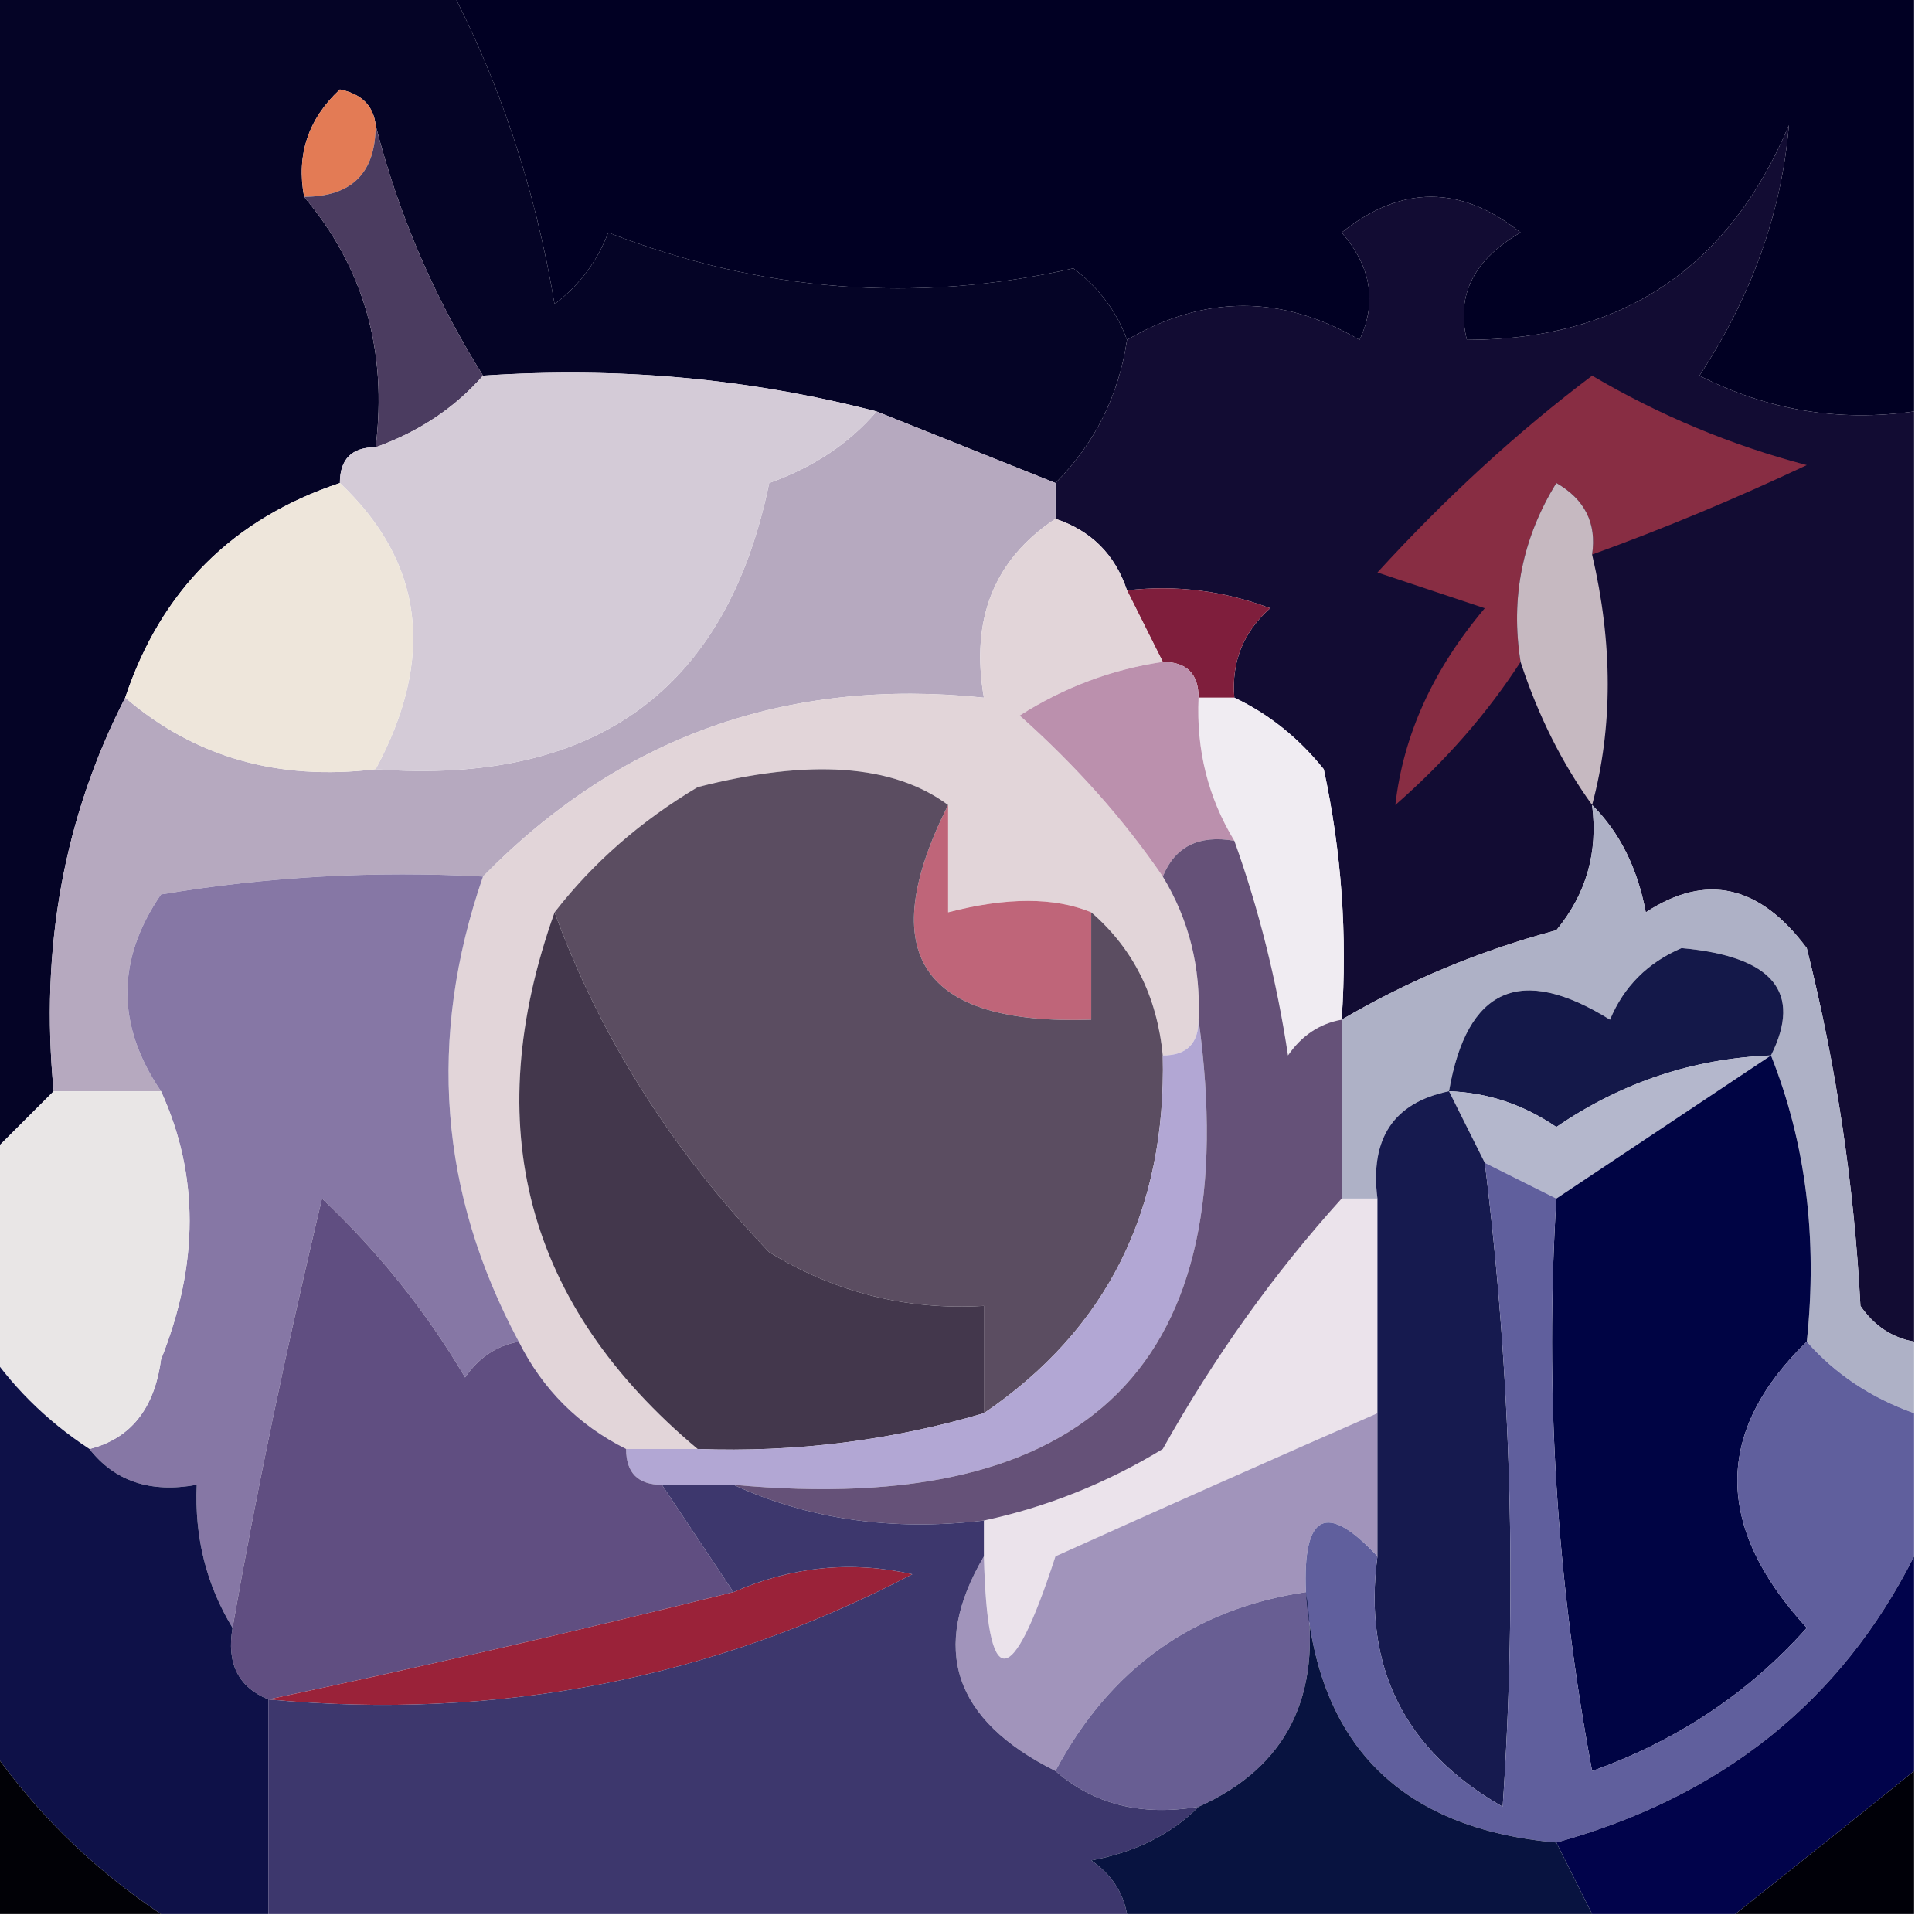 <?xml version="1.0" encoding="UTF-8"?>
<!DOCTYPE svg PUBLIC "-//W3C//DTD SVG 1.1//EN" "http://www.w3.org/Graphics/SVG/1.1/DTD/svg11.dtd">
<svg xmlns="http://www.w3.org/2000/svg" version="1.1" width="54px" height="54px" style="shape-rendering:geometricPrecision; text-rendering:geometricPrecision; image-rendering:optimizeQuality; fill-rule:evenodd; clip-rule:evenodd" xmlns:xlink="http://www.w3.org/1999/xlink">
<g><path style="opacity:1" fill="#050426" d="M -0.5,-0.5 C 3.833,-0.5 8.167,-0.5 12.5,-0.5C 13.957,2.255 14.957,5.255 15.5,8.5C 16.192,7.975 16.692,7.308 17,6.5C 21.284,8.163 25.617,8.496 30,7.5C 30.717,8.044 31.217,8.711 31.5,9.5C 31.267,11.062 30.601,12.395 29.5,13.5C 27.833,12.833 26.167,12.167 24.5,11.5C 20.936,10.577 17.269,10.244 13.5,10.5C 12.131,8.309 11.131,5.975 10.5,3.5C 10.44,2.957 10.107,2.624 9.5,2.5C 8.614,3.325 8.281,4.325 8.5,5.5C 10.168,7.479 10.834,9.812 10.5,12.5C 9.833,12.5 9.5,12.833 9.5,13.5C 6.5,14.5 4.5,16.5 3.5,19.5C 1.783,22.845 1.116,26.512 1.5,30.5C 0.833,31.167 0.167,31.833 -0.5,32.5C -0.5,21.5 -0.5,10.5 -0.5,-0.5 Z"/></g>
<g><path style="opacity:1" fill="#010023" d="M 12.5,-0.5 C 26.167,-0.5 39.833,-0.5 53.5,-0.5C 53.5,3.5 53.5,7.5 53.5,11.5C 51.396,11.799 49.396,11.466 47.5,10.5C 48.963,8.271 49.797,5.937 50,3.5C 48.319,7.499 45.319,9.499 41,9.5C 40.689,8.258 41.189,7.258 42.5,6.5C 40.833,5.167 39.167,5.167 37.5,6.5C 38.326,7.451 38.492,8.451 38,9.5C 35.837,8.232 33.67,8.232 31.5,9.5C 31.217,8.711 30.717,8.044 30,7.5C 25.617,8.496 21.284,8.163 17,6.5C 16.692,7.308 16.192,7.975 15.5,8.5C 14.957,5.255 13.957,2.255 12.5,-0.5 Z"/></g>
<g><path style="opacity:1" fill="#e37b55" d="M 10.5,3.5 C 10.5,4.833 9.833,5.5 8.5,5.5C 8.281,4.325 8.614,3.325 9.5,2.5C 10.107,2.624 10.44,2.957 10.5,3.5 Z"/></g>
<g><path style="opacity:1" fill="#120c33" d="M 53.5,11.5 C 53.5,20.167 53.5,28.833 53.5,37.5C 52.883,37.389 52.383,37.056 52,36.5C 51.824,33.118 51.324,29.785 50.5,26.5C 49.18,24.73 47.68,24.397 46,25.5C 45.768,24.262 45.268,23.262 44.5,22.5C 44.67,23.822 44.337,24.989 43.5,26C 41.359,26.573 39.359,27.406 37.5,28.5C 37.663,26.143 37.497,23.81 37,21.5C 36.292,20.619 35.458,19.953 34.5,19.5C 34.414,18.504 34.748,17.671 35.5,17C 34.207,16.51 32.873,16.343 31.5,16.5C 31.167,15.5 30.5,14.833 29.5,14.5C 29.5,14.167 29.5,13.833 29.5,13.5C 30.601,12.395 31.267,11.062 31.5,9.5C 33.67,8.232 35.837,8.232 38,9.5C 38.492,8.451 38.326,7.451 37.5,6.5C 39.167,5.167 40.833,5.167 42.5,6.5C 41.189,7.258 40.689,8.258 41,9.5C 45.319,9.499 48.319,7.499 50,3.5C 49.797,5.937 48.963,8.271 47.5,10.5C 49.396,11.466 51.396,11.799 53.5,11.5 Z"/></g>
<g><path style="opacity:1" fill="#4b3c60" d="M 10.5,3.5 C 11.131,5.975 12.131,8.309 13.5,10.5C 12.71,11.401 11.71,12.068 10.5,12.5C 10.834,9.812 10.168,7.479 8.5,5.5C 9.833,5.5 10.5,4.833 10.5,3.5 Z"/></g>
<g><path style="opacity:1" fill="#b6a9bf" d="M 24.5,11.5 C 26.167,12.167 27.833,12.833 29.5,13.5C 29.5,13.833 29.5,14.167 29.5,14.5C 27.787,15.635 27.12,17.302 27.5,19.5C 21.99,18.927 17.323,20.593 13.5,24.5C 10.482,24.335 7.482,24.502 4.5,25C 3.248,26.828 3.248,28.661 4.5,30.5C 3.5,30.5 2.5,30.5 1.5,30.5C 1.116,26.512 1.783,22.845 3.5,19.5C 5.439,21.163 7.772,21.829 10.5,21.5C 16.642,21.952 20.309,19.285 21.5,13.5C 22.739,13.058 23.739,12.391 24.5,11.5 Z"/></g>
<g><path style="opacity:1" fill="#882d43" d="M 44.5,15.5 C 44.631,14.624 44.297,13.957 43.5,13.5C 42.548,15.045 42.215,16.712 42.5,18.5C 41.571,19.936 40.405,21.27 39,22.5C 39.222,20.544 40.055,18.71 41.5,17C 40.5,16.667 39.5,16.333 38.5,16C 40.417,13.903 42.417,12.069 44.5,10.5C 46.39,11.612 48.39,12.446 50.5,13C 48.511,13.938 46.511,14.772 44.5,15.5 Z"/></g>
<g><path style="opacity:1" fill="#d4cbd7" d="M 13.5,10.5 C 17.269,10.244 20.936,10.577 24.5,11.5C 23.739,12.391 22.739,13.058 21.5,13.5C 20.309,19.285 16.642,21.952 10.5,21.5C 12.177,18.385 11.844,15.718 9.5,13.5C 9.5,12.833 9.833,12.5 10.5,12.5C 11.71,12.068 12.71,11.401 13.5,10.5 Z"/></g>
<g><path style="opacity:1" fill="#7f1e3c" d="M 31.5,16.5 C 32.873,16.343 34.207,16.51 35.5,17C 34.748,17.671 34.414,18.504 34.5,19.5C 34.167,19.5 33.833,19.5 33.5,19.5C 33.5,18.833 33.167,18.5 32.5,18.5C 32.167,17.833 31.833,17.167 31.5,16.5 Z"/></g>
<g><path style="opacity:1" fill="#c6b9c1" d="M 44.5,15.5 C 45.082,17.998 45.082,20.331 44.5,22.5C 43.655,21.328 42.989,19.995 42.5,18.5C 42.215,16.712 42.548,15.045 43.5,13.5C 44.297,13.957 44.631,14.624 44.5,15.5 Z"/></g>
<g><path style="opacity:1" fill="#eee6db" d="M 9.5,13.5 C 11.844,15.718 12.177,18.385 10.5,21.5C 7.772,21.829 5.439,21.163 3.5,19.5C 4.5,16.5 6.5,14.5 9.5,13.5 Z"/></g>
<g><path style="opacity:1" fill="#e2d5d9" d="M 29.5,14.5 C 30.5,14.833 31.167,15.5 31.5,16.5C 31.833,17.167 32.167,17.833 32.5,18.5C 31.078,18.709 29.745,19.209 28.5,20C 30.07,21.397 31.404,22.897 32.5,24.5C 33.234,25.708 33.567,27.041 33.5,28.5C 33.5,29.167 33.167,29.5 32.5,29.5C 32.34,27.847 31.674,26.514 30.5,25.5C 29.472,25.074 28.139,25.074 26.5,25.5C 26.5,24.5 26.5,23.5 26.5,22.5C 24.971,21.364 22.638,21.198 19.5,22C 17.907,22.949 16.574,24.115 15.5,25.5C 13.367,31.484 14.7,36.484 19.5,40.5C 18.833,40.5 18.167,40.5 17.5,40.5C 16.167,39.833 15.167,38.833 14.5,37.5C 12.274,33.346 11.941,29.013 13.5,24.5C 17.323,20.593 21.99,18.927 27.5,19.5C 27.12,17.302 27.787,15.635 29.5,14.5 Z"/></g>
<g><path style="opacity:1" fill="#f0ecf2" d="M 33.5,19.5 C 33.833,19.5 34.167,19.5 34.5,19.5C 35.458,19.953 36.292,20.619 37,21.5C 37.497,23.81 37.663,26.143 37.5,28.5C 36.883,28.611 36.383,28.944 36,29.5C 35.685,27.414 35.185,25.414 34.5,23.5C 33.766,22.292 33.433,20.959 33.5,19.5 Z"/></g>
<g><path style="opacity:1" fill="#bb90ad" d="M 32.5,18.5 C 33.167,18.5 33.5,18.833 33.5,19.5C 33.433,20.959 33.766,22.292 34.5,23.5C 33.508,23.328 32.842,23.662 32.5,24.5C 31.404,22.897 30.07,21.397 28.5,20C 29.745,19.209 31.078,18.709 32.5,18.5 Z"/></g>
<g><path style="opacity:1" fill="#8677a5" d="M 13.5,24.5 C 11.941,29.013 12.274,33.346 14.5,37.5C 13.883,37.611 13.383,37.944 13,38.5C 11.907,36.651 10.574,34.984 9,33.5C 7.983,37.777 7.15,41.777 6.5,45.5C 5.766,44.292 5.433,42.959 5.5,41.5C 4.209,41.737 3.209,41.404 2.5,40.5C 3.649,40.209 4.316,39.376 4.5,38C 5.566,35.329 5.566,32.829 4.5,30.5C 3.248,28.661 3.248,26.828 4.5,25C 7.482,24.502 10.482,24.335 13.5,24.5 Z"/></g>
<g><path style="opacity:1" fill="#bf6579" d="M 26.5,22.5 C 26.5,23.5 26.5,24.5 26.5,25.5C 28.139,25.074 29.472,25.074 30.5,25.5C 30.5,26.5 30.5,27.5 30.5,28.5C 25.748,28.659 24.414,26.659 26.5,22.5 Z"/></g>
<g><path style="opacity:1" fill="#aeb1c6" d="M 44.5,22.5 C 45.268,23.262 45.768,24.262 46,25.5C 47.68,24.397 49.18,24.73 50.5,26.5C 51.324,29.785 51.824,33.118 52,36.5C 52.383,37.056 52.883,37.389 53.5,37.5C 53.5,38.167 53.5,38.833 53.5,39.5C 52.291,39.068 51.291,38.401 50.5,37.5C 50.806,34.615 50.473,31.948 49.5,29.5C 50.386,27.73 49.552,26.73 47,26.5C 46.055,26.905 45.388,27.572 45,28.5C 42.499,26.944 40.999,27.611 40.5,30.5C 38.952,30.821 38.285,31.821 38.5,33.5C 38.167,33.5 37.833,33.5 37.5,33.5C 37.5,31.833 37.5,30.167 37.5,28.5C 39.359,27.406 41.359,26.573 43.5,26C 44.337,24.989 44.67,23.822 44.5,22.5 Z"/></g>
<g><path style="opacity:1" fill="#141849" d="M 49.5,29.5 C 47.323,29.586 45.323,30.253 43.5,31.5C 42.583,30.873 41.583,30.539 40.5,30.5C 40.999,27.611 42.499,26.944 45,28.5C 45.388,27.572 46.055,26.905 47,26.5C 49.552,26.73 50.386,27.73 49.5,29.5 Z"/></g>
<g><path style="opacity:1" fill="#5b4d61" d="M 26.5,22.5 C 24.414,26.659 25.748,28.659 30.5,28.5C 30.5,27.5 30.5,26.5 30.5,25.5C 31.674,26.514 32.34,27.847 32.5,29.5C 32.604,33.83 30.937,37.164 27.5,39.5C 27.5,38.5 27.5,37.5 27.5,36.5C 25.345,36.628 23.345,36.128 21.5,35C 18.773,32.145 16.773,28.978 15.5,25.5C 16.574,24.115 17.907,22.949 19.5,22C 22.638,21.198 24.971,21.364 26.5,22.5 Z"/></g>
<g><path style="opacity:1" fill="#b4b7cc" d="M 49.5,29.5 C 47.5,30.833 45.5,32.167 43.5,33.5C 42.833,33.167 42.167,32.833 41.5,32.5C 41.167,31.833 40.833,31.167 40.5,30.5C 41.583,30.539 42.583,30.873 43.5,31.5C 45.323,30.253 47.323,29.586 49.5,29.5 Z"/></g>
<g><path style="opacity:1" fill="#e9e6e6" d="M 1.5,30.5 C 2.5,30.5 3.5,30.5 4.5,30.5C 5.566,32.829 5.566,35.329 4.5,38C 4.316,39.376 3.649,40.209 2.5,40.5C 1.272,39.694 0.272,38.694 -0.5,37.5C -0.5,35.833 -0.5,34.167 -0.5,32.5C 0.167,31.833 0.833,31.167 1.5,30.5 Z"/></g>
<g><path style="opacity:1" fill="#000444" d="M 49.5,29.5 C 50.473,31.948 50.806,34.615 50.5,37.5C 47.913,40.01 47.913,42.677 50.5,45.5C 48.882,47.316 46.882,48.649 44.5,49.5C 43.505,44.208 43.172,38.875 43.5,33.5C 45.5,32.167 47.5,30.833 49.5,29.5 Z"/></g>
<g><path style="opacity:1" fill="#ebe3eb" d="M 37.5,33.5 C 37.833,33.5 38.167,33.5 38.5,33.5C 38.5,35.5 38.5,37.5 38.5,39.5C 35.514,40.808 32.514,42.141 29.5,43.5C 28.262,47.311 27.596,47.311 27.5,43.5C 27.5,43.167 27.5,42.833 27.5,42.5C 29.258,42.123 30.925,41.456 32.5,40.5C 33.943,37.923 35.61,35.59 37.5,33.5 Z"/></g>
<g><path style="opacity:1" fill="#43374c" d="M 15.5,25.5 C 16.773,28.978 18.773,32.145 21.5,35C 23.345,36.128 25.345,36.628 27.5,36.5C 27.5,37.5 27.5,38.5 27.5,39.5C 24.904,40.265 22.237,40.599 19.5,40.5C 14.7,36.484 13.367,31.484 15.5,25.5 Z"/></g>
<g><path style="opacity:1" fill="#b2a7d4" d="M 33.5,28.5 C 34.819,38.088 30.485,42.421 20.5,41.5C 19.833,41.5 19.167,41.5 18.5,41.5C 17.833,41.5 17.5,41.167 17.5,40.5C 18.167,40.5 18.833,40.5 19.5,40.5C 22.237,40.599 24.904,40.265 27.5,39.5C 30.937,37.164 32.604,33.83 32.5,29.5C 33.167,29.5 33.5,29.167 33.5,28.5 Z"/></g>
<g><path style="opacity:1" fill="#655178" d="M 34.5,23.5 C 35.185,25.414 35.685,27.414 36,29.5C 36.383,28.944 36.883,28.611 37.5,28.5C 37.5,30.167 37.5,31.833 37.5,33.5C 35.61,35.59 33.943,37.923 32.5,40.5C 30.925,41.456 29.258,42.123 27.5,42.5C 24.941,42.802 22.607,42.468 20.5,41.5C 30.485,42.421 34.819,38.088 33.5,28.5C 33.567,27.041 33.234,25.708 32.5,24.5C 32.842,23.662 33.508,23.328 34.5,23.5 Z"/></g>
<g><path style="opacity:1" fill="#604e81" d="M 14.5,37.5 C 15.167,38.833 16.167,39.833 17.5,40.5C 17.5,41.167 17.833,41.5 18.5,41.5C 19.167,42.5 19.833,43.5 20.5,44.5C 16.091,45.598 11.758,46.598 7.5,47.5C 6.662,47.158 6.328,46.492 6.5,45.5C 7.15,41.777 7.983,37.777 9,33.5C 10.574,34.984 11.907,36.651 13,38.5C 13.383,37.944 13.883,37.611 14.5,37.5 Z"/></g>
<g><path style="opacity:1" fill="#a194bb" d="M 38.5,39.5 C 38.5,40.833 38.5,42.167 38.5,43.5C 37.075,41.969 36.409,42.302 36.5,44.5C 33.357,44.969 31.023,46.636 29.5,49.5C 26.651,48.08 25.984,46.08 27.5,43.5C 27.596,47.311 28.262,47.311 29.5,43.5C 32.514,42.141 35.514,40.808 38.5,39.5 Z"/></g>
<g><path style="opacity:1" fill="#161a4f" d="M 40.5,30.5 C 40.833,31.167 41.167,31.833 41.5,32.5C 42.242,38.49 42.408,44.49 42,50.5C 39.259,48.933 38.092,46.599 38.5,43.5C 38.5,42.167 38.5,40.833 38.5,39.5C 38.5,37.5 38.5,35.5 38.5,33.5C 38.285,31.821 38.952,30.821 40.5,30.5 Z"/></g>
<g><path style="opacity:1" fill="#0e1148" d="M -0.5,37.5 C 0.272,38.694 1.272,39.694 2.5,40.5C 3.209,41.404 4.209,41.737 5.5,41.5C 5.433,42.959 5.766,44.292 6.5,45.5C 6.328,46.492 6.662,47.158 7.5,47.5C 7.5,49.5 7.5,51.5 7.5,53.5C 6.5,53.5 5.5,53.5 4.5,53.5C 2.5,52.167 0.833,50.5 -0.5,48.5C -0.5,44.833 -0.5,41.167 -0.5,37.5 Z"/></g>
<g><path style="opacity:1" fill="#9a2239" d="M 7.5,47.5 C 11.758,46.598 16.091,45.598 20.5,44.5C 22.137,43.782 23.803,43.615 25.5,44C 19.901,46.932 13.901,48.098 7.5,47.5 Z"/></g>
<g><path style="opacity:1" fill="#685e93" d="M 36.5,44.5 C 36.969,47.393 35.969,49.393 33.5,50.5C 31.901,50.768 30.568,50.434 29.5,49.5C 31.023,46.636 33.357,44.969 36.5,44.5 Z"/></g>
<g><path style="opacity:1" fill="#010106" d="M -0.5,48.5 C 0.833,50.5 2.5,52.167 4.5,53.5C 2.833,53.5 1.167,53.5 -0.5,53.5C -0.5,51.833 -0.5,50.167 -0.5,48.5 Z"/></g>
<g><path style="opacity:1" fill="#605f9d" d="M 41.5,32.5 C 42.167,32.833 42.833,33.167 43.5,33.5C 43.172,38.875 43.505,44.208 44.5,49.5C 46.882,48.649 48.882,47.316 50.5,45.5C 47.913,42.677 47.913,40.01 50.5,37.5C 51.291,38.401 52.291,39.068 53.5,39.5C 53.5,40.833 53.5,42.167 53.5,43.5C 51.46,47.551 48.126,50.218 43.5,51.5C 39.158,51.111 36.825,48.777 36.5,44.5C 36.409,42.302 37.075,41.969 38.5,43.5C 38.092,46.599 39.259,48.933 42,50.5C 42.408,44.49 42.242,38.49 41.5,32.5 Z"/></g>
<g><path style="opacity:1" fill="#01034b" d="M 53.5,43.5 C 53.5,45.5 53.5,47.5 53.5,49.5C 51.809,50.864 50.142,52.197 48.5,53.5C 47.167,53.5 45.833,53.5 44.5,53.5C 44.167,52.833 43.833,52.167 43.5,51.5C 48.126,50.218 51.46,47.551 53.5,43.5 Z"/></g>
<g><path style="opacity:1" fill="#000008" d="M 53.5,49.5 C 53.5,50.833 53.5,52.167 53.5,53.5C 51.833,53.5 50.167,53.5 48.5,53.5C 50.142,52.197 51.809,50.864 53.5,49.5 Z"/></g>
<g><path style="opacity:1" fill="#3d376d" d="M 18.5,41.5 C 19.167,41.5 19.833,41.5 20.5,41.5C 22.607,42.468 24.941,42.802 27.5,42.5C 27.5,42.833 27.5,43.167 27.5,43.5C 25.984,46.08 26.651,48.08 29.5,49.5C 30.568,50.434 31.901,50.768 33.5,50.5C 32.737,51.268 31.738,51.768 30.5,52C 31.056,52.383 31.389,52.883 31.5,53.5C 23.5,53.5 15.5,53.5 7.5,53.5C 7.5,51.5 7.5,49.5 7.5,47.5C 13.901,48.098 19.901,46.932 25.5,44C 23.803,43.615 22.137,43.782 20.5,44.5C 19.833,43.5 19.167,42.5 18.5,41.5 Z"/></g>
<g><path style="opacity:1" fill="#081340" d="M 36.5,44.5 C 36.825,48.777 39.158,51.111 43.5,51.5C 43.833,52.167 44.167,52.833 44.5,53.5C 40.167,53.5 35.833,53.5 31.5,53.5C 31.389,52.883 31.056,52.383 30.5,52C 31.738,51.768 32.737,51.268 33.5,50.5C 35.969,49.393 36.969,47.393 36.5,44.5 Z"/></g>
</svg>
